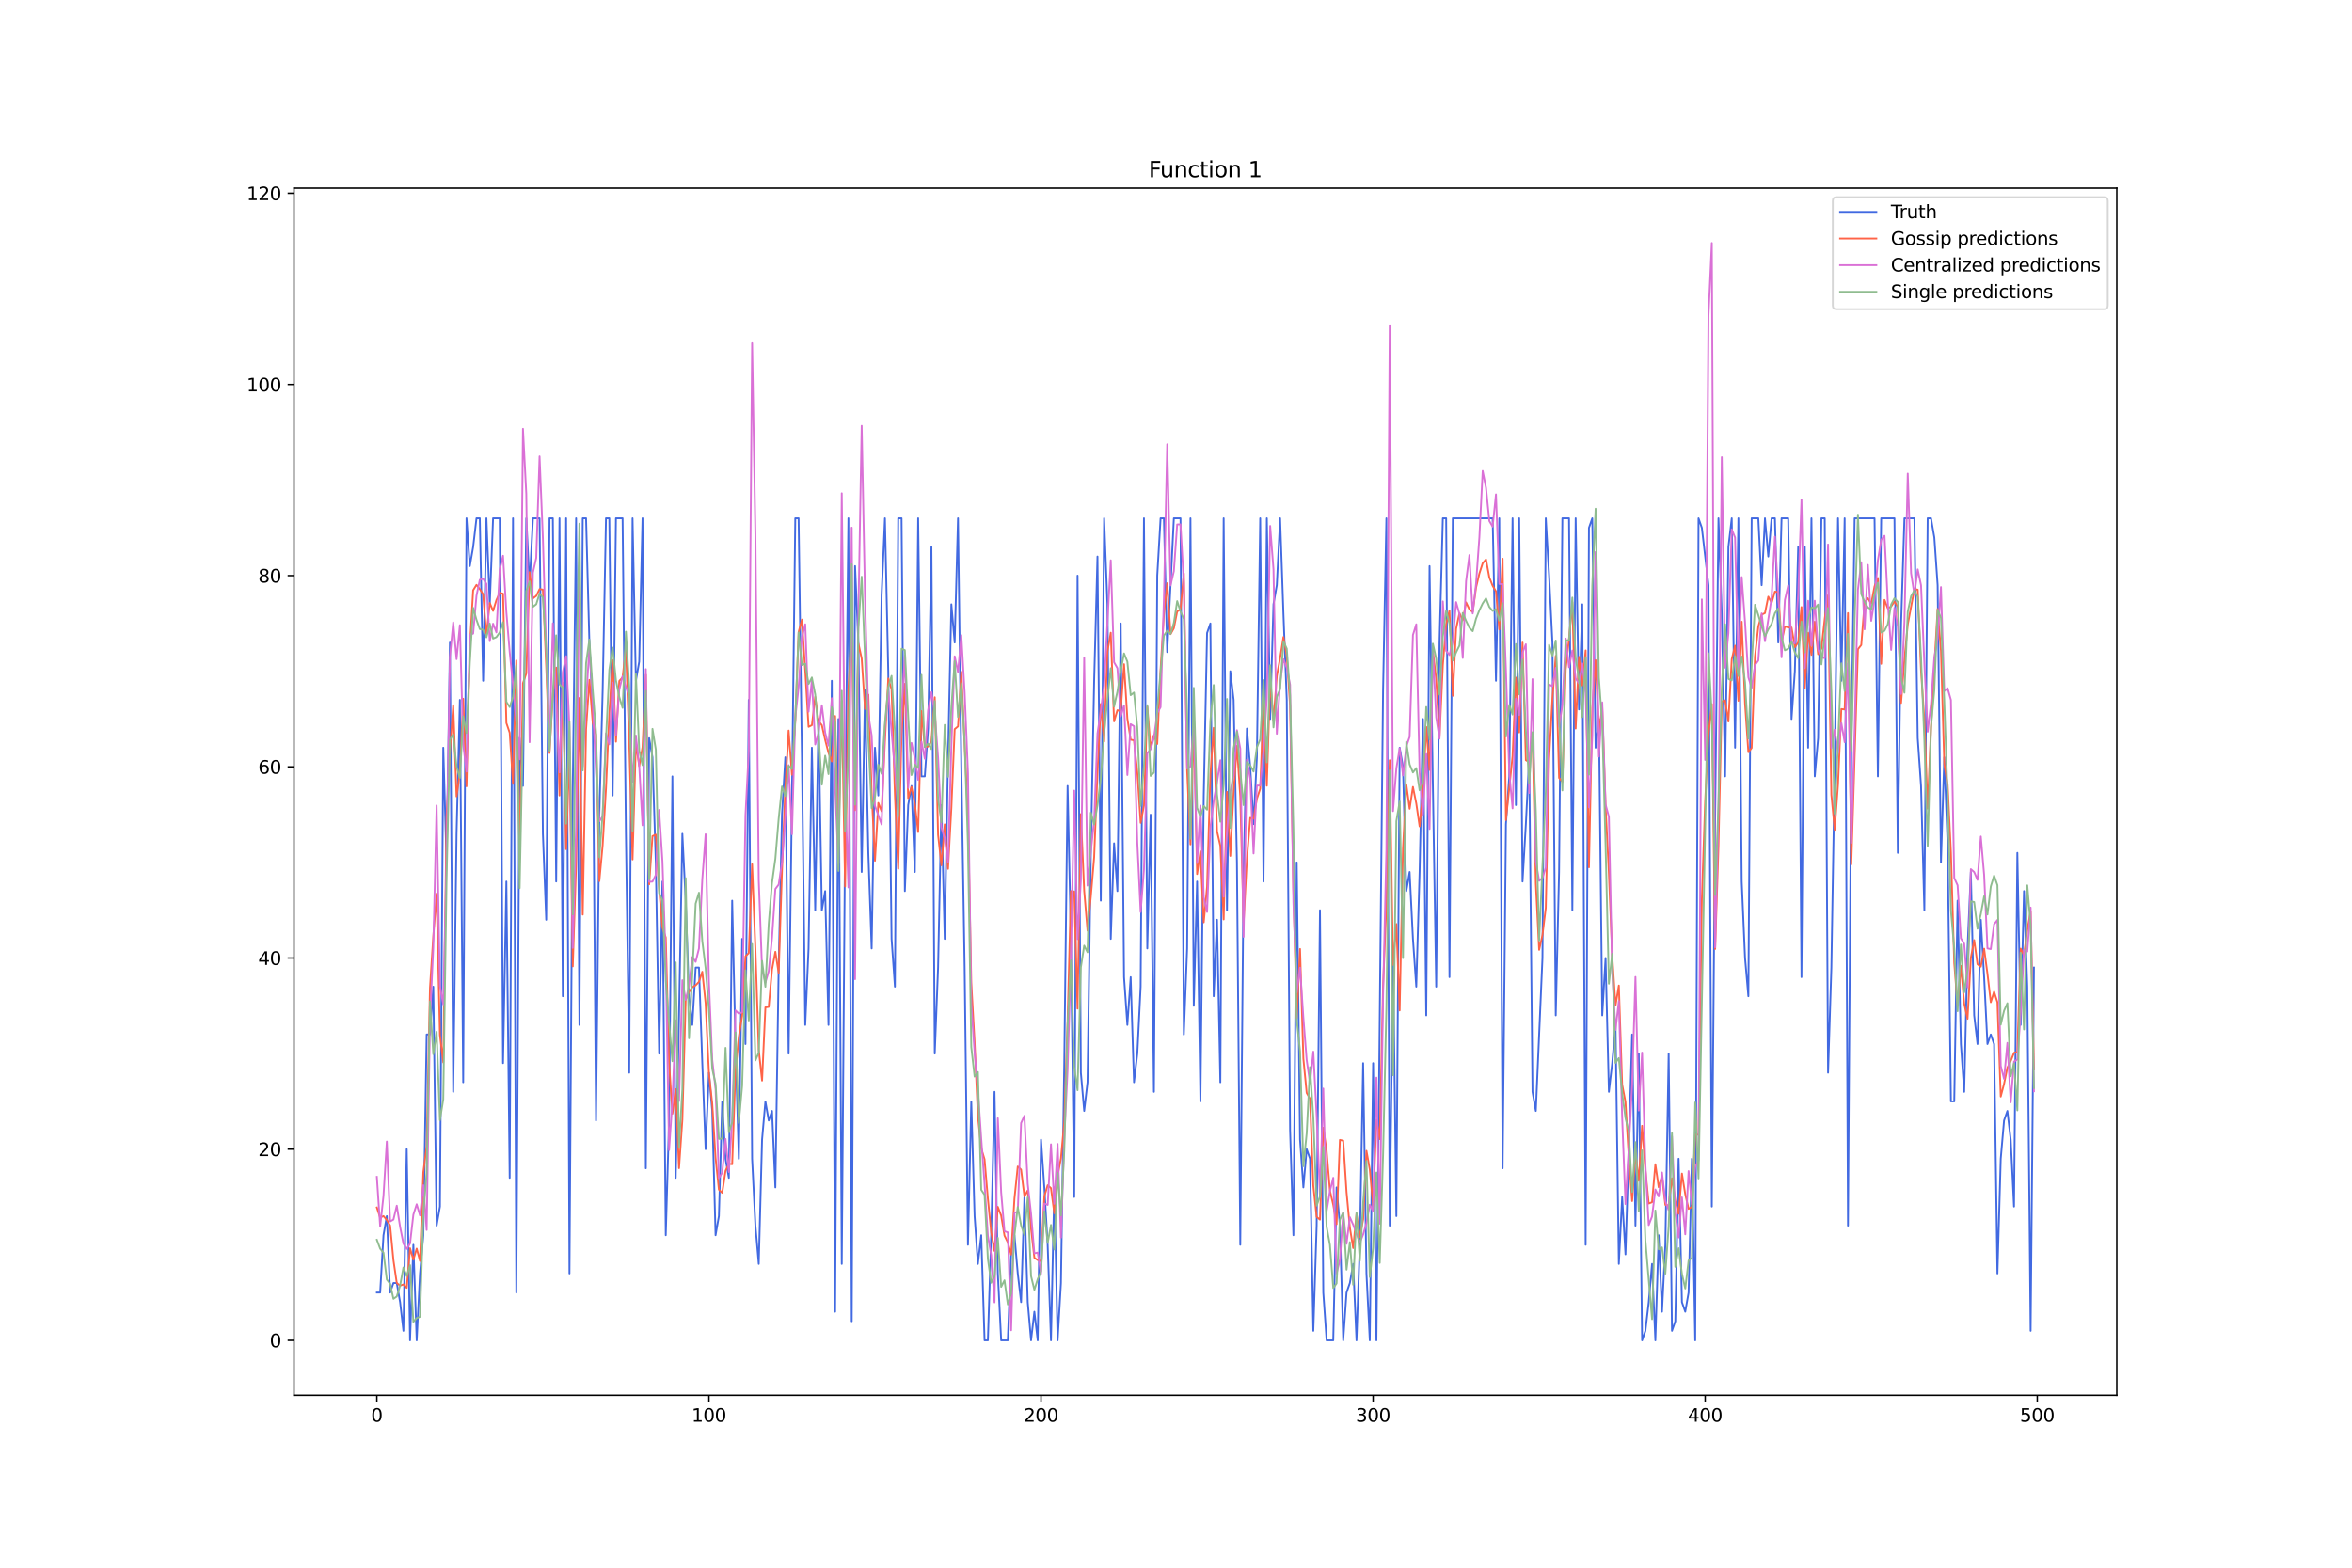 <?xml version="1.0" encoding="utf-8" standalone="no"?>
<!DOCTYPE svg PUBLIC "-//W3C//DTD SVG 1.1//EN"
  "http://www.w3.org/Graphics/SVG/1.1/DTD/svg11.dtd">
<svg xmlns:xlink="http://www.w3.org/1999/xlink" width="1296pt" height="864pt" viewBox="0 0 1296 864" xmlns="http://www.w3.org/2000/svg" version="1.1">
 <defs>
  <style type="text/css">*{stroke-linejoin: round; stroke-linecap: butt}</style>
 </defs>
 <g id="figure_1">
  <g id="patch_1">
   <path d="M 0 864 
L 1296 864 
L 1296 0 
L 0 0 
z
" style="fill: #ffffff"/>
  </g>
  <g id="axes_1">
   <g id="patch_2">
    <path d="M 162 768.96 
L 1166.4 768.96 
L 1166.4 103.68 
L 162 103.68 
z
" style="fill: #ffffff"/>
   </g>
   <g id="matplotlib.axis_1">
    <g id="xtick_1">
     <g id="line2d_1">
      <defs>
       <path id="m0f7410ba81" d="M 0 0 
L 0 3.5 
" style="stroke: #000000; stroke-width: 0.8"/>
      </defs>
      <g>
       <use xlink:href="#m0f7410ba81" x="207.655" y="768.96" style="stroke: #000000; stroke-width: 0.8"/>
      </g>
     </g>
     <g id="text_1">
      <!-- 0 -->
      <g transform="translate(204.473 783.558) scale(0.1 -0.1)">
       <defs>
        <path id="DejaVuSans-30" d="M 2034 4250 
Q 1547 4250 1301 3770 
Q 1056 3291 1056 2328 
Q 1056 1369 1301 889 
Q 1547 409 2034 409 
Q 2525 409 2770 889 
Q 3016 1369 3016 2328 
Q 3016 3291 2770 3770 
Q 2525 4250 2034 4250 
z
M 2034 4750 
Q 2819 4750 3233 4129 
Q 3647 3509 3647 2328 
Q 3647 1150 3233 529 
Q 2819 -91 2034 -91 
Q 1250 -91 836 529 
Q 422 1150 422 2328 
Q 422 3509 836 4129 
Q 1250 4750 2034 4750 
z
" transform="scale(0.016)"/>
       </defs>
       <use xlink:href="#DejaVuSans-30"/>
      </g>
     </g>
    </g>
    <g id="xtick_2">
     <g id="line2d_2">
      <g>
       <use xlink:href="#m0f7410ba81" x="390.639" y="768.96" style="stroke: #000000; stroke-width: 0.8"/>
      </g>
     </g>
     <g id="text_2">
      <!-- 100 -->
      <g transform="translate(381.095 783.558) scale(0.1 -0.1)">
       <defs>
        <path id="DejaVuSans-31" d="M 794 531 
L 1825 531 
L 1825 4091 
L 703 3866 
L 703 4441 
L 1819 4666 
L 2450 4666 
L 2450 531 
L 3481 531 
L 3481 0 
L 794 0 
L 794 531 
z
" transform="scale(0.016)"/>
       </defs>
       <use xlink:href="#DejaVuSans-31"/>
       <use xlink:href="#DejaVuSans-30" x="63.623"/>
       <use xlink:href="#DejaVuSans-30" x="127.246"/>
      </g>
     </g>
    </g>
    <g id="xtick_3">
     <g id="line2d_3">
      <g>
       <use xlink:href="#m0f7410ba81" x="573.623" y="768.96" style="stroke: #000000; stroke-width: 0.8"/>
      </g>
     </g>
     <g id="text_3">
      <!-- 200 -->
      <g transform="translate(564.079 783.558) scale(0.1 -0.1)">
       <defs>
        <path id="DejaVuSans-32" d="M 1228 531 
L 3431 531 
L 3431 0 
L 469 0 
L 469 531 
Q 828 903 1448 1529 
Q 2069 2156 2228 2338 
Q 2531 2678 2651 2914 
Q 2772 3150 2772 3378 
Q 2772 3750 2511 3984 
Q 2250 4219 1831 4219 
Q 1534 4219 1204 4116 
Q 875 4013 500 3803 
L 500 4441 
Q 881 4594 1212 4672 
Q 1544 4750 1819 4750 
Q 2544 4750 2975 4387 
Q 3406 4025 3406 3419 
Q 3406 3131 3298 2873 
Q 3191 2616 2906 2266 
Q 2828 2175 2409 1742 
Q 1991 1309 1228 531 
z
" transform="scale(0.016)"/>
       </defs>
       <use xlink:href="#DejaVuSans-32"/>
       <use xlink:href="#DejaVuSans-30" x="63.623"/>
       <use xlink:href="#DejaVuSans-30" x="127.246"/>
      </g>
     </g>
    </g>
    <g id="xtick_4">
     <g id="line2d_4">
      <g>
       <use xlink:href="#m0f7410ba81" x="756.607" y="768.96" style="stroke: #000000; stroke-width: 0.8"/>
      </g>
     </g>
     <g id="text_4">
      <!-- 300 -->
      <g transform="translate(747.063 783.558) scale(0.1 -0.1)">
       <defs>
        <path id="DejaVuSans-33" d="M 2597 2516 
Q 3050 2419 3304 2112 
Q 3559 1806 3559 1356 
Q 3559 666 3084 287 
Q 2609 -91 1734 -91 
Q 1441 -91 1130 -33 
Q 819 25 488 141 
L 488 750 
Q 750 597 1062 519 
Q 1375 441 1716 441 
Q 2309 441 2620 675 
Q 2931 909 2931 1356 
Q 2931 1769 2642 2001 
Q 2353 2234 1838 2234 
L 1294 2234 
L 1294 2753 
L 1863 2753 
Q 2328 2753 2575 2939 
Q 2822 3125 2822 3475 
Q 2822 3834 2567 4026 
Q 2313 4219 1838 4219 
Q 1578 4219 1281 4162 
Q 984 4106 628 3988 
L 628 4550 
Q 988 4650 1302 4700 
Q 1616 4750 1894 4750 
Q 2613 4750 3031 4423 
Q 3450 4097 3450 3541 
Q 3450 3153 3228 2886 
Q 3006 2619 2597 2516 
z
" transform="scale(0.016)"/>
       </defs>
       <use xlink:href="#DejaVuSans-33"/>
       <use xlink:href="#DejaVuSans-30" x="63.623"/>
       <use xlink:href="#DejaVuSans-30" x="127.246"/>
      </g>
     </g>
    </g>
    <g id="xtick_5">
     <g id="line2d_5">
      <g>
       <use xlink:href="#m0f7410ba81" x="939.591" y="768.96" style="stroke: #000000; stroke-width: 0.8"/>
      </g>
     </g>
     <g id="text_5">
      <!-- 400 -->
      <g transform="translate(930.047 783.558) scale(0.1 -0.1)">
       <defs>
        <path id="DejaVuSans-34" d="M 2419 4116 
L 825 1625 
L 2419 1625 
L 2419 4116 
z
M 2253 4666 
L 3047 4666 
L 3047 1625 
L 3713 1625 
L 3713 1100 
L 3047 1100 
L 3047 0 
L 2419 0 
L 2419 1100 
L 313 1100 
L 313 1709 
L 2253 4666 
z
" transform="scale(0.016)"/>
       </defs>
       <use xlink:href="#DejaVuSans-34"/>
       <use xlink:href="#DejaVuSans-30" x="63.623"/>
       <use xlink:href="#DejaVuSans-30" x="127.246"/>
      </g>
     </g>
    </g>
    <g id="xtick_6">
     <g id="line2d_6">
      <g>
       <use xlink:href="#m0f7410ba81" x="1122.575" y="768.96" style="stroke: #000000; stroke-width: 0.8"/>
      </g>
     </g>
     <g id="text_6">
      <!-- 500 -->
      <g transform="translate(1113.032 783.558) scale(0.1 -0.1)">
       <defs>
        <path id="DejaVuSans-35" d="M 691 4666 
L 3169 4666 
L 3169 4134 
L 1269 4134 
L 1269 2991 
Q 1406 3038 1543 3061 
Q 1681 3084 1819 3084 
Q 2600 3084 3056 2656 
Q 3513 2228 3513 1497 
Q 3513 744 3044 326 
Q 2575 -91 1722 -91 
Q 1428 -91 1123 -41 
Q 819 9 494 109 
L 494 744 
Q 775 591 1075 516 
Q 1375 441 1709 441 
Q 2250 441 2565 725 
Q 2881 1009 2881 1497 
Q 2881 1984 2565 2268 
Q 2250 2553 1709 2553 
Q 1456 2553 1204 2497 
Q 953 2441 691 2322 
L 691 4666 
z
" transform="scale(0.016)"/>
       </defs>
       <use xlink:href="#DejaVuSans-35"/>
       <use xlink:href="#DejaVuSans-30" x="63.623"/>
       <use xlink:href="#DejaVuSans-30" x="127.246"/>
      </g>
     </g>
    </g>
   </g>
   <g id="matplotlib.axis_2">
    <g id="ytick_1">
     <g id="line2d_7">
      <defs>
       <path id="ma287ae27d4" d="M 0 0 
L -3.5 0 
" style="stroke: #000000; stroke-width: 0.8"/>
      </defs>
      <g>
       <use xlink:href="#ma287ae27d4" x="162" y="738.72" style="stroke: #000000; stroke-width: 0.8"/>
      </g>
     </g>
     <g id="text_7">
      <!-- 0 -->
      <g transform="translate(148.637 742.519) scale(0.1 -0.1)">
       <use xlink:href="#DejaVuSans-30"/>
      </g>
     </g>
    </g>
    <g id="ytick_2">
     <g id="line2d_8">
      <g>
       <use xlink:href="#ma287ae27d4" x="162" y="633.352" style="stroke: #000000; stroke-width: 0.8"/>
      </g>
     </g>
     <g id="text_8">
      <!-- 20 -->
      <g transform="translate(142.275 637.152) scale(0.1 -0.1)">
       <use xlink:href="#DejaVuSans-32"/>
       <use xlink:href="#DejaVuSans-30" x="63.623"/>
      </g>
     </g>
    </g>
    <g id="ytick_3">
     <g id="line2d_9">
      <g>
       <use xlink:href="#ma287ae27d4" x="162" y="527.985" style="stroke: #000000; stroke-width: 0.8"/>
      </g>
     </g>
     <g id="text_9">
      <!-- 40 -->
      <g transform="translate(142.275 531.784) scale(0.1 -0.1)">
       <use xlink:href="#DejaVuSans-34"/>
       <use xlink:href="#DejaVuSans-30" x="63.623"/>
      </g>
     </g>
    </g>
    <g id="ytick_4">
     <g id="line2d_10">
      <g>
       <use xlink:href="#ma287ae27d4" x="162" y="422.617" style="stroke: #000000; stroke-width: 0.8"/>
      </g>
     </g>
     <g id="text_10">
      <!-- 60 -->
      <g transform="translate(142.275 426.417) scale(0.1 -0.1)">
       <defs>
        <path id="DejaVuSans-36" d="M 2113 2584 
Q 1688 2584 1439 2293 
Q 1191 2003 1191 1497 
Q 1191 994 1439 701 
Q 1688 409 2113 409 
Q 2538 409 2786 701 
Q 3034 994 3034 1497 
Q 3034 2003 2786 2293 
Q 2538 2584 2113 2584 
z
M 3366 4563 
L 3366 3988 
Q 3128 4100 2886 4159 
Q 2644 4219 2406 4219 
Q 1781 4219 1451 3797 
Q 1122 3375 1075 2522 
Q 1259 2794 1537 2939 
Q 1816 3084 2150 3084 
Q 2853 3084 3261 2657 
Q 3669 2231 3669 1497 
Q 3669 778 3244 343 
Q 2819 -91 2113 -91 
Q 1303 -91 875 529 
Q 447 1150 447 2328 
Q 447 3434 972 4092 
Q 1497 4750 2381 4750 
Q 2619 4750 2861 4703 
Q 3103 4656 3366 4563 
z
" transform="scale(0.016)"/>
       </defs>
       <use xlink:href="#DejaVuSans-36"/>
       <use xlink:href="#DejaVuSans-30" x="63.623"/>
      </g>
     </g>
    </g>
    <g id="ytick_5">
     <g id="line2d_11">
      <g>
       <use xlink:href="#ma287ae27d4" x="162" y="317.25" style="stroke: #000000; stroke-width: 0.8"/>
      </g>
     </g>
     <g id="text_11">
      <!-- 80 -->
      <g transform="translate(142.275 321.049) scale(0.1 -0.1)">
       <defs>
        <path id="DejaVuSans-38" d="M 2034 2216 
Q 1584 2216 1326 1975 
Q 1069 1734 1069 1313 
Q 1069 891 1326 650 
Q 1584 409 2034 409 
Q 2484 409 2743 651 
Q 3003 894 3003 1313 
Q 3003 1734 2745 1975 
Q 2488 2216 2034 2216 
z
M 1403 2484 
Q 997 2584 770 2862 
Q 544 3141 544 3541 
Q 544 4100 942 4425 
Q 1341 4750 2034 4750 
Q 2731 4750 3128 4425 
Q 3525 4100 3525 3541 
Q 3525 3141 3298 2862 
Q 3072 2584 2669 2484 
Q 3125 2378 3379 2068 
Q 3634 1759 3634 1313 
Q 3634 634 3220 271 
Q 2806 -91 2034 -91 
Q 1263 -91 848 271 
Q 434 634 434 1313 
Q 434 1759 690 2068 
Q 947 2378 1403 2484 
z
M 1172 3481 
Q 1172 3119 1398 2916 
Q 1625 2713 2034 2713 
Q 2441 2713 2670 2916 
Q 2900 3119 2900 3481 
Q 2900 3844 2670 4047 
Q 2441 4250 2034 4250 
Q 1625 4250 1398 4047 
Q 1172 3844 1172 3481 
z
" transform="scale(0.016)"/>
       </defs>
       <use xlink:href="#DejaVuSans-38"/>
       <use xlink:href="#DejaVuSans-30" x="63.623"/>
      </g>
     </g>
    </g>
    <g id="ytick_6">
     <g id="line2d_12">
      <g>
       <use xlink:href="#ma287ae27d4" x="162" y="211.882" style="stroke: #000000; stroke-width: 0.8"/>
      </g>
     </g>
     <g id="text_12">
      <!-- 100 -->
      <g transform="translate(135.912 215.682) scale(0.1 -0.1)">
       <use xlink:href="#DejaVuSans-31"/>
       <use xlink:href="#DejaVuSans-30" x="63.623"/>
       <use xlink:href="#DejaVuSans-30" x="127.246"/>
      </g>
     </g>
    </g>
    <g id="ytick_7">
     <g id="line2d_13">
      <g>
       <use xlink:href="#ma287ae27d4" x="162" y="106.515" style="stroke: #000000; stroke-width: 0.8"/>
      </g>
     </g>
     <g id="text_13">
      <!-- 120 -->
      <g transform="translate(135.912 110.314) scale(0.1 -0.1)">
       <use xlink:href="#DejaVuSans-31"/>
       <use xlink:href="#DejaVuSans-32" x="63.623"/>
       <use xlink:href="#DejaVuSans-30" x="127.246"/>
      </g>
     </g>
    </g>
   </g>
   <g id="line2d_14">
    <path d="M 207.655 712.378 
L 209.484 712.378 
L 211.314 680.768 
L 213.144 670.231 
L 214.974 712.378 
L 216.804 707.11 
L 218.634 707.11 
L 220.463 717.646 
L 222.293 733.452 
L 224.123 633.352 
L 225.953 738.72 
L 227.783 686.036 
L 229.613 738.72 
L 231.442 701.841 
L 233.272 680.768 
L 235.102 570.132 
L 236.932 570.132 
L 238.762 543.79 
L 240.592 675.499 
L 242.422 664.963 
L 244.251 412.081 
L 246.081 475.301 
L 247.911 354.129 
L 249.741 601.742 
L 251.571 459.496 
L 253.401 385.739 
L 255.23 596.474 
L 257.06 285.64 
L 258.89 311.981 
L 260.72 301.445 
L 262.55 285.64 
L 264.38 285.64 
L 266.209 375.202 
L 268.039 285.64 
L 269.869 333.055 
L 271.699 285.64 
L 275.359 285.64 
L 277.189 585.937 
L 279.018 485.838 
L 280.848 649.158 
L 282.678 285.64 
L 284.508 712.378 
L 286.338 406.812 
L 288.168 433.154 
L 289.997 285.64 
L 291.827 322.518 
L 293.657 285.64 
L 297.317 285.64 
L 299.147 459.496 
L 300.976 506.911 
L 302.806 285.64 
L 304.636 285.64 
L 306.466 485.838 
L 308.296 285.64 
L 310.126 549.058 
L 311.956 285.64 
L 313.785 701.841 
L 315.615 433.154 
L 317.445 285.64 
L 319.275 564.864 
L 321.105 285.64 
L 322.935 285.64 
L 324.764 354.129 
L 326.594 391.007 
L 328.424 617.547 
L 330.254 448.959 
L 332.084 380.47 
L 333.914 285.64 
L 335.743 285.64 
L 337.573 438.423 
L 339.403 285.64 
L 343.063 285.64 
L 344.893 459.496 
L 346.723 591.205 
L 348.552 285.64 
L 350.382 375.202 
L 352.212 364.665 
L 354.042 285.64 
L 355.872 643.889 
L 357.702 406.812 
L 359.531 417.349 
L 361.361 475.301 
L 363.191 580.669 
L 365.021 485.838 
L 366.851 680.768 
L 368.681 617.547 
L 370.51 427.886 
L 372.34 649.158 
L 374.17 559.595 
L 376 459.496 
L 377.83 496.375 
L 379.66 549.058 
L 381.489 564.864 
L 383.319 533.253 
L 385.149 533.253 
L 386.979 585.937 
L 388.809 633.352 
L 390.639 591.205 
L 392.469 612.279 
L 394.298 680.768 
L 396.128 670.231 
L 397.958 607.011 
L 399.788 638.621 
L 401.618 649.158 
L 403.448 496.375 
L 405.277 575.4 
L 407.107 638.621 
L 408.937 517.448 
L 410.767 575.4 
L 412.597 385.739 
L 414.427 638.621 
L 416.256 675.499 
L 418.086 696.573 
L 419.916 628.084 
L 421.746 607.011 
L 423.576 617.547 
L 425.406 612.279 
L 427.236 654.426 
L 429.065 533.253 
L 430.895 448.959 
L 432.725 417.349 
L 434.555 580.669 
L 436.385 438.423 
L 438.215 285.64 
L 440.044 285.64 
L 441.874 417.349 
L 443.704 564.864 
L 445.534 522.717 
L 447.364 412.081 
L 449.194 501.643 
L 451.023 396.276 
L 452.853 501.643 
L 454.683 491.106 
L 456.513 564.864 
L 458.343 375.202 
L 460.173 722.915 
L 462.003 396.276 
L 463.832 696.573 
L 465.662 459.496 
L 467.492 285.64 
L 469.322 728.183 
L 471.152 311.981 
L 472.982 354.129 
L 474.811 480.57 
L 476.641 380.47 
L 478.471 470.033 
L 480.301 522.717 
L 482.131 412.081 
L 483.961 438.423 
L 485.79 327.787 
L 487.62 285.64 
L 489.45 369.934 
L 491.28 517.448 
L 493.11 543.79 
L 494.94 285.64 
L 496.77 285.64 
L 498.599 491.106 
L 500.429 443.691 
L 502.259 433.154 
L 504.089 480.57 
L 505.919 285.64 
L 507.749 427.886 
L 509.578 427.886 
L 511.408 401.544 
L 513.238 301.445 
L 515.068 580.669 
L 516.898 533.253 
L 518.728 443.691 
L 520.557 517.448 
L 522.387 417.349 
L 524.217 333.055 
L 526.047 354.129 
L 527.877 285.64 
L 529.707 422.617 
L 531.536 533.253 
L 533.366 686.036 
L 535.196 607.011 
L 537.026 670.231 
L 538.856 696.573 
L 540.686 680.768 
L 542.516 738.72 
L 544.345 738.72 
L 546.175 680.768 
L 548.005 601.742 
L 549.835 701.841 
L 551.665 738.72 
L 555.324 738.72 
L 557.154 691.305 
L 558.984 680.768 
L 560.814 701.841 
L 562.644 717.646 
L 564.474 659.694 
L 566.303 717.646 
L 568.133 738.72 
L 569.963 722.915 
L 571.793 738.72 
L 573.623 628.084 
L 575.453 654.426 
L 577.283 686.036 
L 579.112 738.72 
L 580.942 654.426 
L 582.772 738.72 
L 584.602 707.11 
L 586.432 585.937 
L 588.262 433.154 
L 590.091 517.448 
L 591.921 659.694 
L 593.751 317.25 
L 595.581 591.205 
L 597.411 612.279 
L 599.241 596.474 
L 601.07 470.033 
L 602.9 375.202 
L 604.73 306.713 
L 606.56 496.375 
L 608.39 285.64 
L 610.22 333.055 
L 612.05 517.448 
L 613.879 464.764 
L 615.709 491.106 
L 617.539 343.592 
L 619.369 538.522 
L 621.199 564.864 
L 623.029 538.522 
L 624.858 596.474 
L 626.688 580.669 
L 628.518 543.79 
L 630.348 285.64 
L 632.178 522.717 
L 634.008 448.959 
L 635.837 601.742 
L 637.667 317.25 
L 639.497 285.64 
L 641.327 285.64 
L 643.157 359.397 
L 646.817 285.64 
L 650.476 285.64 
L 652.306 570.132 
L 654.136 522.717 
L 655.966 285.64 
L 657.796 554.327 
L 659.625 485.838 
L 661.455 607.011 
L 663.285 438.423 
L 665.115 348.86 
L 666.945 343.592 
L 668.775 549.058 
L 670.604 506.911 
L 672.434 596.474 
L 674.264 285.64 
L 676.094 501.643 
L 677.924 369.934 
L 679.754 385.739 
L 681.583 475.301 
L 683.413 686.036 
L 685.243 480.57 
L 687.073 401.544 
L 688.903 422.617 
L 690.733 454.228 
L 692.563 417.349 
L 694.392 285.64 
L 696.222 485.838 
L 698.052 285.64 
L 699.882 396.276 
L 701.712 333.055 
L 703.542 322.518 
L 705.371 285.64 
L 707.201 338.323 
L 709.031 385.739 
L 710.861 622.816 
L 712.691 680.768 
L 714.521 475.301 
L 716.35 628.084 
L 718.18 654.426 
L 720.01 633.352 
L 721.84 638.621 
L 723.67 733.452 
L 725.5 675.499 
L 727.33 501.643 
L 729.159 712.378 
L 730.989 738.72 
L 734.649 738.72 
L 736.479 654.426 
L 738.309 675.499 
L 740.138 738.72 
L 741.968 712.378 
L 743.798 707.11 
L 745.628 696.573 
L 747.458 738.72 
L 749.288 686.036 
L 751.117 585.937 
L 752.947 701.841 
L 754.777 738.72 
L 756.607 585.937 
L 758.437 738.72 
L 762.097 380.47 
L 763.926 285.64 
L 765.756 675.499 
L 767.586 527.985 
L 769.416 670.231 
L 771.246 412.081 
L 773.076 422.617 
L 774.905 491.106 
L 776.735 480.57 
L 778.565 517.448 
L 780.395 543.79 
L 782.225 480.57 
L 784.055 396.276 
L 785.884 559.595 
L 787.714 311.981 
L 789.544 433.154 
L 791.374 543.79 
L 793.204 354.129 
L 795.034 285.64 
L 796.864 285.64 
L 798.693 538.522 
L 800.523 285.64 
L 822.481 285.64 
L 824.311 375.202 
L 826.141 285.64 
L 827.971 643.889 
L 829.801 454.228 
L 831.63 427.886 
L 833.46 285.64 
L 835.29 443.691 
L 837.12 285.64 
L 838.95 485.838 
L 840.78 454.228 
L 842.61 417.349 
L 844.439 601.742 
L 846.269 612.279 
L 849.929 527.985 
L 851.759 285.64 
L 853.589 317.25 
L 855.418 354.129 
L 857.248 559.595 
L 859.078 480.57 
L 860.908 285.64 
L 864.568 285.64 
L 866.397 501.643 
L 868.227 285.64 
L 870.057 391.007 
L 871.887 333.055 
L 873.717 686.036 
L 875.547 290.908 
L 877.377 285.64 
L 879.206 412.081 
L 881.036 396.276 
L 882.866 559.595 
L 884.696 527.985 
L 886.526 601.742 
L 888.356 585.937 
L 890.185 564.864 
L 892.015 696.573 
L 893.845 659.694 
L 895.675 691.305 
L 897.505 633.352 
L 899.335 570.132 
L 901.164 675.499 
L 902.994 580.669 
L 904.824 738.72 
L 906.654 733.452 
L 908.484 717.646 
L 910.314 696.573 
L 912.144 738.72 
L 913.973 680.768 
L 915.803 722.915 
L 917.633 686.036 
L 919.463 580.669 
L 921.293 733.452 
L 923.123 728.183 
L 924.952 638.621 
L 926.782 717.646 
L 928.612 722.915 
L 930.442 712.378 
L 932.272 638.621 
L 934.102 738.72 
L 935.931 285.64 
L 937.761 290.908 
L 941.421 322.518 
L 943.251 664.963 
L 945.081 448.959 
L 946.911 285.64 
L 948.74 338.323 
L 950.57 427.886 
L 952.4 301.445 
L 954.23 285.64 
L 956.06 412.081 
L 957.89 285.64 
L 959.719 485.838 
L 961.549 527.985 
L 963.379 549.058 
L 965.209 285.64 
L 968.869 285.64 
L 970.698 322.518 
L 972.528 285.64 
L 974.358 306.713 
L 976.188 285.64 
L 978.018 285.64 
L 979.848 354.129 
L 981.678 285.64 
L 985.337 285.64 
L 987.167 396.276 
L 988.997 369.934 
L 990.827 301.445 
L 992.657 538.522 
L 994.486 301.445 
L 996.316 412.081 
L 998.146 285.64 
L 999.976 427.886 
L 1001.806 406.812 
L 1003.636 285.64 
L 1005.465 285.64 
L 1007.295 591.205 
L 1009.125 533.253 
L 1010.955 422.617 
L 1012.785 285.64 
L 1014.615 375.202 
L 1016.444 285.64 
L 1018.274 675.499 
L 1020.104 412.081 
L 1021.934 285.64 
L 1032.913 285.64 
L 1034.743 427.886 
L 1036.573 285.64 
L 1043.892 285.64 
L 1045.722 470.033 
L 1047.552 343.592 
L 1049.382 285.64 
L 1054.871 285.64 
L 1056.701 406.812 
L 1058.531 433.154 
L 1060.361 501.643 
L 1062.191 285.64 
L 1064.02 285.64 
L 1065.85 296.176 
L 1067.68 322.518 
L 1069.51 475.301 
L 1071.34 417.349 
L 1073.17 464.764 
L 1074.999 607.011 
L 1076.829 607.011 
L 1078.659 496.375 
L 1080.489 575.4 
L 1082.319 601.742 
L 1084.149 522.717 
L 1085.978 480.57 
L 1087.808 559.595 
L 1089.638 575.4 
L 1091.468 506.911 
L 1093.298 538.522 
L 1095.128 575.4 
L 1096.958 570.132 
L 1098.787 575.4 
L 1100.617 701.841 
L 1102.447 638.621 
L 1104.277 617.547 
L 1106.107 612.279 
L 1107.937 628.084 
L 1109.766 664.963 
L 1111.596 470.033 
L 1113.426 564.864 
L 1115.256 491.106 
L 1117.086 543.79 
L 1118.916 733.452 
L 1120.745 533.253 
L 1120.745 533.253 
" clip-path="url(#pef8da55f4e)" style="fill: none; stroke: #4169e1; stroke-linecap: square"/>
   </g>
   <g id="line2d_15">
    <path d="M 207.655 665.467 
L 209.484 671.063 
L 211.314 670.213 
L 213.144 672.351 
L 214.974 675.443 
L 216.804 694.547 
L 218.634 707.116 
L 220.463 708.558 
L 222.293 707.895 
L 224.123 709.779 
L 225.953 687.953 
L 227.783 694.256 
L 229.613 688.156 
L 231.442 694.972 
L 233.272 646.024 
L 235.102 631.699 
L 236.932 544.43 
L 238.762 515.971 
L 240.592 492.524 
L 242.422 570.468 
L 244.251 585.553 
L 246.081 450.177 
L 247.911 414.595 
L 249.741 388.64 
L 251.571 438.958 
L 253.401 425.951 
L 255.23 385.109 
L 257.06 433.361 
L 258.89 356.236 
L 260.72 325.296 
L 262.55 322.333 
L 264.38 324.677 
L 266.209 327.512 
L 268.039 350.136 
L 269.869 332.32 
L 271.699 336.687 
L 273.529 330.717 
L 275.359 326.747 
L 277.189 327.188 
L 279.018 398.441 
L 280.848 403.828 
L 282.678 431.98 
L 284.508 364.033 
L 286.338 472.912 
L 288.168 376.53 
L 289.997 371.138 
L 291.827 315.308 
L 293.657 329.802 
L 295.487 328.418 
L 297.317 324.676 
L 299.147 324.937 
L 300.976 367.305 
L 302.806 414.994 
L 304.636 382.471 
L 306.466 367.92 
L 308.296 438.412 
L 310.126 376.168 
L 311.956 468.014 
L 313.785 414.076 
L 315.615 532.603 
L 317.445 476.558 
L 319.275 384.671 
L 321.105 504.044 
L 322.935 401.871 
L 324.764 374.717 
L 326.594 398.233 
L 328.424 404.886 
L 330.254 485.594 
L 332.084 465.752 
L 333.914 434.616 
L 335.743 393.093 
L 337.573 363.811 
L 339.403 408.781 
L 341.233 375.324 
L 343.063 373.325 
L 344.893 357.113 
L 346.723 409.718 
L 348.552 473.68 
L 350.382 409.302 
L 352.212 422.207 
L 354.042 411.779 
L 355.872 371.87 
L 357.702 487.388 
L 359.531 460.8 
L 361.361 459.962 
L 363.191 489.798 
L 365.021 511.303 
L 366.851 516.686 
L 368.681 585.52 
L 370.51 613.807 
L 372.34 600.247 
L 374.17 643.831 
L 376 617.214 
L 377.83 550.981 
L 379.66 546.664 
L 381.489 544.102 
L 383.319 543.024 
L 385.149 541.098 
L 386.979 535.569 
L 388.809 552.9 
L 390.639 591.268 
L 392.469 608.271 
L 394.298 638.189 
L 396.128 655.667 
L 397.958 657.399 
L 399.788 645.28 
L 401.618 641.364 
L 403.448 641.649 
L 405.277 590.246 
L 407.107 571.334 
L 408.937 559.914 
L 410.767 527.043 
L 412.597 525.258 
L 414.427 476.297 
L 416.256 523.134 
L 418.086 578.466 
L 419.916 595.549 
L 421.746 555.189 
L 423.576 554.924 
L 425.406 534.334 
L 427.236 524.559 
L 429.065 536.202 
L 430.895 480.179 
L 432.725 434.518 
L 434.555 402.628 
L 436.385 426.999 
L 438.215 396.918 
L 440.044 348.333 
L 441.874 341.474 
L 443.704 369.689 
L 445.534 400.569 
L 447.364 399.678 
L 449.194 384.086 
L 451.023 397.283 
L 452.853 399.655 
L 454.683 407.771 
L 456.513 414.907 
L 458.343 419.663 
L 460.173 394.633 
L 462.003 464.856 
L 463.832 386.273 
L 465.662 488.569 
L 467.492 379.758 
L 469.322 345.717 
L 471.152 446.547 
L 472.982 354.549 
L 474.811 362.99 
L 476.641 390.727 
L 478.471 382.845 
L 480.301 436.628 
L 482.131 474.402 
L 483.961 442.508 
L 485.79 447.148 
L 487.62 408.265 
L 489.45 373.948 
L 491.28 379.912 
L 493.11 438.07 
L 494.94 478.772 
L 496.77 404.351 
L 498.599 376.859 
L 500.429 439.868 
L 502.259 433.679 
L 504.089 442.872 
L 505.919 458.558 
L 507.749 391.906 
L 509.578 411.658 
L 511.408 411.45 
L 513.238 408.487 
L 515.068 384.28 
L 516.898 460.072 
L 518.728 476.883 
L 520.557 454.342 
L 522.387 478.839 
L 524.217 445.319 
L 526.047 401.851 
L 527.877 400.339 
L 529.707 370.226 
L 533.366 450.472 
L 535.196 541.516 
L 537.026 574.303 
L 538.856 615.007 
L 540.686 632.853 
L 542.516 638.923 
L 544.345 660.59 
L 546.175 679.137 
L 548.005 689.446 
L 549.835 665.136 
L 551.665 669.929 
L 553.495 680.99 
L 555.324 684.678 
L 557.154 691.449 
L 558.984 660.634 
L 560.814 642.879 
L 562.644 644.594 
L 564.474 659.354 
L 566.303 656.114 
L 568.133 677.069 
L 569.963 693.204 
L 571.793 694.453 
L 573.623 695.111 
L 575.453 659.331 
L 577.283 653.21 
L 579.112 654.817 
L 580.942 668.685 
L 582.772 648.134 
L 584.602 638.384 
L 586.432 618.417 
L 588.262 562.992 
L 590.091 491.102 
L 591.921 491.316 
L 593.751 555.885 
L 595.581 448.653 
L 597.411 491.027 
L 599.241 512.868 
L 601.07 494.09 
L 602.9 472.473 
L 604.73 425.529 
L 606.56 387.969 
L 608.39 408.68 
L 610.22 359.104 
L 612.05 348.705 
L 613.879 397.562 
L 615.709 391.423 
L 617.539 391.876 
L 619.369 366.072 
L 621.199 396.016 
L 623.029 407.663 
L 624.858 408 
L 626.688 425.52 
L 628.518 453.49 
L 630.348 444.026 
L 632.178 389.509 
L 634.008 412.026 
L 635.837 405.19 
L 637.667 410.016 
L 639.497 369.112 
L 641.327 338.724 
L 643.157 321.452 
L 644.987 349.502 
L 646.817 346.26 
L 648.646 336.971 
L 650.476 335.973 
L 652.306 316.073 
L 654.136 424.682 
L 655.966 465.394 
L 657.796 398.884 
L 659.625 481.727 
L 661.455 469.181 
L 663.285 508.341 
L 665.115 488.731 
L 666.945 426.739 
L 668.775 401.122 
L 670.604 458.074 
L 672.434 466.165 
L 674.264 506.723 
L 676.094 436.446 
L 677.924 471.718 
L 679.754 436.154 
L 681.583 411.057 
L 683.413 439.075 
L 685.243 508.43 
L 687.073 473.588 
L 688.903 450.713 
L 690.733 451.227 
L 692.563 440.228 
L 694.392 434.697 
L 696.222 386.868 
L 698.052 433.045 
L 699.882 374.776 
L 701.712 397.384 
L 703.542 372.534 
L 705.371 362.637 
L 707.201 351.084 
L 709.031 361.435 
L 710.861 388.985 
L 712.691 489.924 
L 714.521 561.028 
L 716.35 522.989 
L 718.18 583.408 
L 720.01 602.338 
L 721.84 605.596 
L 723.67 653.534 
L 725.5 670.701 
L 727.33 672.179 
L 729.159 621.53 
L 730.989 634.222 
L 732.819 656.157 
L 734.649 664.002 
L 736.479 674.694 
L 738.309 628.249 
L 740.138 628.656 
L 741.968 657.014 
L 743.798 676.537 
L 745.628 687.842 
L 747.458 669.037 
L 749.288 681.867 
L 751.117 672.022 
L 752.947 634.24 
L 754.777 644.556 
L 756.607 664.553 
L 758.437 617.186 
L 760.267 627.817 
L 762.097 543.418 
L 763.926 499.08 
L 765.756 419.002 
L 767.586 531.778 
L 769.416 509.258 
L 771.246 556.89 
L 773.076 467.772 
L 774.905 432.236 
L 776.735 445.735 
L 778.565 433.692 
L 780.395 442.8 
L 782.225 455.466 
L 784.055 436.532 
L 785.884 400.599 
L 787.714 424.361 
L 789.544 358.725 
L 791.374 374.294 
L 793.204 406.225 
L 795.034 366.598 
L 796.864 343.968 
L 798.693 336.425 
L 800.523 383.458 
L 802.353 346.597 
L 804.183 337.889 
L 806.013 341.89 
L 807.843 332.003 
L 809.672 335.844 
L 811.502 337.256 
L 813.332 323.827 
L 815.162 316.087 
L 816.992 310.428 
L 818.822 308.292 
L 820.651 318.252 
L 822.481 322.846 
L 824.311 325.896 
L 826.141 346.894 
L 827.971 307.896 
L 829.801 451.97 
L 833.46 416.643 
L 835.29 373.446 
L 837.12 403.652 
L 838.95 354.133 
L 840.78 418.966 
L 842.61 420.031 
L 844.439 404.35 
L 846.269 486.894 
L 848.099 523.484 
L 849.929 515.357 
L 851.759 500.363 
L 853.589 418.346 
L 855.418 384.959 
L 857.248 361.468 
L 859.078 428.753 
L 860.908 430.835 
L 862.738 368.998 
L 864.568 352.006 
L 866.397 331.921 
L 868.227 401.514 
L 870.057 362.041 
L 871.887 377.783 
L 873.717 358.462 
L 875.547 477.993 
L 877.377 390.303 
L 879.206 363.857 
L 881.036 402.965 
L 882.866 389.947 
L 884.696 444.476 
L 886.526 481.345 
L 888.356 526.61 
L 890.185 554.171 
L 892.015 543.16 
L 893.845 597.732 
L 895.675 607.38 
L 897.505 637.796 
L 899.335 661.948 
L 901.164 635.385 
L 902.994 650.764 
L 904.824 620.453 
L 906.654 644.717 
L 908.484 663.295 
L 910.314 662.595 
L 912.144 641.646 
L 913.973 654.297 
L 915.803 648.244 
L 917.633 664.027 
L 919.463 664.4 
L 921.293 649.344 
L 923.123 661.693 
L 924.952 668.927 
L 926.782 646.779 
L 928.612 658.21 
L 930.442 666.23 
L 932.272 665.174 
L 934.102 625.289 
L 935.931 625.401 
L 937.761 495.632 
L 939.591 441.33 
L 941.421 404.636 
L 943.251 388.041 
L 945.081 523.008 
L 946.911 466.248 
L 948.74 386.623 
L 950.57 386.011 
L 952.4 397.649 
L 954.23 363.328 
L 956.06 355.833 
L 957.89 386.231 
L 959.719 342.654 
L 961.549 387.859 
L 963.379 414.553 
L 965.209 412.23 
L 967.039 361.82 
L 968.869 345.295 
L 970.698 338.763 
L 972.528 337.892 
L 974.358 328.849 
L 976.188 332.249 
L 978.018 326.055 
L 979.848 326.327 
L 981.678 353.984 
L 983.507 345.232 
L 985.337 345.806 
L 987.167 345.82 
L 988.997 356.721 
L 990.827 353.992 
L 992.657 334.565 
L 994.486 379.227 
L 996.316 348.699 
L 998.146 360.923 
L 999.976 342.616 
L 1001.806 360.58 
L 1003.636 357.495 
L 1005.465 341.016 
L 1007.295 328.021 
L 1009.125 438.009 
L 1010.955 457.327 
L 1012.785 432.33 
L 1014.615 390.78 
L 1016.444 391.022 
L 1018.274 337.898 
L 1020.104 476.367 
L 1023.764 357.8 
L 1025.594 355.475 
L 1027.424 332.081 
L 1029.253 329.716 
L 1031.083 332.739 
L 1032.913 323.145 
L 1034.743 318.528 
L 1036.573 365.848 
L 1038.403 330.631 
L 1040.232 335.295 
L 1042.062 334.257 
L 1043.892 331.496 
L 1045.722 334.535 
L 1047.552 387.432 
L 1049.382 363.307 
L 1051.211 344.15 
L 1054.871 324.607 
L 1056.701 324.987 
L 1058.531 369.575 
L 1060.361 396.887 
L 1062.191 445.719 
L 1064.02 401.386 
L 1065.85 367.287 
L 1067.68 335.616 
L 1069.51 358.754 
L 1071.34 421.158 
L 1073.17 432.399 
L 1074.999 469.899 
L 1076.829 530.788 
L 1078.659 554.066 
L 1080.489 532.252 
L 1082.319 553.134 
L 1084.149 561.505 
L 1085.978 527.877 
L 1087.808 518.132 
L 1089.638 531.428 
L 1091.468 532.759 
L 1093.298 522.848 
L 1095.128 536.675 
L 1096.958 552.365 
L 1098.787 546.539 
L 1100.617 552.331 
L 1102.447 604.349 
L 1104.277 597.335 
L 1106.107 588.426 
L 1107.937 584.8 
L 1109.766 580.241 
L 1111.596 579.822 
L 1113.426 522.812 
L 1115.256 526.461 
L 1117.086 512.479 
L 1118.916 502.29 
L 1120.745 589.416 
L 1120.745 589.416 
" clip-path="url(#pef8da55f4e)" style="fill: none; stroke: #ff6347; stroke-linecap: square"/>
   </g>
   <g id="line2d_16">
    <path d="M 207.655 648.582 
L 209.484 676.013 
L 211.314 659.053 
L 213.144 629.144 
L 214.974 673.188 
L 216.804 672.165 
L 218.634 664.473 
L 220.463 676.129 
L 222.293 685.376 
L 224.123 688.316 
L 225.953 685.318 
L 227.783 669.428 
L 229.613 663.7 
L 231.442 669.87 
L 233.272 653.18 
L 235.102 677.865 
L 236.932 562.057 
L 238.762 522.069 
L 240.592 443.935 
L 242.422 543.346 
L 244.251 553.579 
L 246.081 472.128 
L 247.911 361.953 
L 249.741 343.008 
L 251.571 363.284 
L 253.401 344.548 
L 255.23 410.158 
L 257.06 425.238 
L 258.89 349.859 
L 260.72 349.192 
L 262.55 328.345 
L 264.38 319.536 
L 266.209 318.972 
L 268.039 321.763 
L 269.869 353.362 
L 271.699 343.723 
L 273.529 348.54 
L 275.359 313.955 
L 277.189 306.291 
L 279.018 337.255 
L 280.848 359.313 
L 282.678 377.394 
L 286.338 418.467 
L 288.168 236.31 
L 289.997 272.166 
L 291.827 409.051 
L 293.657 315.599 
L 295.487 307.483 
L 297.317 251.492 
L 299.147 296.673 
L 300.976 358.293 
L 302.806 409.921 
L 304.636 343.503 
L 306.466 386.258 
L 308.296 425.658 
L 310.126 370.448 
L 311.956 361.638 
L 313.785 400.695 
L 315.615 522.394 
L 317.445 455.416 
L 319.275 317.181 
L 321.105 422.436 
L 322.935 386.958 
L 324.764 356.146 
L 326.594 386.968 
L 328.424 425.707 
L 330.254 452.6 
L 332.084 449.84 
L 333.914 404.141 
L 335.743 410.226 
L 337.573 376.244 
L 339.403 405.321 
L 341.233 380.049 
L 343.063 372.705 
L 344.893 378.594 
L 346.723 383.744 
L 348.552 430.88 
L 350.382 405.351 
L 352.212 422.061 
L 354.042 454.854 
L 355.872 368.778 
L 357.702 486.002 
L 359.531 485.881 
L 361.361 482.177 
L 363.191 446.392 
L 365.021 474.628 
L 366.851 529.727 
L 368.681 633.838 
L 370.51 606.974 
L 372.34 562.264 
L 374.17 606.836 
L 376 540.232 
L 377.83 551.054 
L 379.66 543.431 
L 381.489 527.481 
L 383.319 530.095 
L 385.149 522.737 
L 386.979 484.675 
L 388.809 459.769 
L 390.639 541.039 
L 392.469 584.077 
L 394.298 600.242 
L 396.128 649.202 
L 397.958 646.323 
L 399.788 627.75 
L 401.618 645.916 
L 403.448 616.987 
L 405.277 556.848 
L 407.107 558.655 
L 408.937 557.912 
L 410.767 449.377 
L 412.597 413.532 
L 414.427 189.129 
L 416.256 294.966 
L 418.086 485.06 
L 419.916 534.233 
L 421.746 541.513 
L 423.576 535.274 
L 425.406 516.88 
L 427.236 489.942 
L 429.065 487.515 
L 430.895 475.404 
L 432.725 450.513 
L 434.555 421.704 
L 436.385 459.736 
L 438.215 395.489 
L 440.044 378.702 
L 441.874 351.225 
L 443.704 344.051 
L 445.534 392.252 
L 447.364 374.993 
L 449.194 410.305 
L 451.023 404.011 
L 452.853 388.708 
L 454.683 403.821 
L 456.513 410.943 
L 458.343 384.786 
L 460.173 433.512 
L 462.003 475.946 
L 463.832 271.846 
L 465.662 434.36 
L 467.492 489.095 
L 469.322 290.797 
L 471.152 539.655 
L 472.982 337.942 
L 474.811 234.662 
L 476.641 328.703 
L 478.471 393.743 
L 480.301 405.378 
L 482.131 444.142 
L 485.79 454.407 
L 487.62 400.235 
L 489.45 380.809 
L 491.28 403.256 
L 494.94 445.697 
L 496.77 391.232 
L 498.599 361.262 
L 500.429 434.229 
L 502.259 409.45 
L 504.089 417.927 
L 505.919 429.816 
L 507.749 408.734 
L 509.578 418.163 
L 511.408 391.618 
L 513.238 381.464 
L 515.068 392.858 
L 516.898 417.552 
L 518.728 456.043 
L 520.557 462.166 
L 522.387 475.373 
L 524.217 411.4 
L 526.047 361.715 
L 527.877 370.409 
L 529.707 350.088 
L 531.536 381.657 
L 533.366 426.148 
L 535.196 553.21 
L 537.026 580.042 
L 538.856 600.603 
L 540.686 627.525 
L 542.516 652.495 
L 544.345 681.155 
L 546.175 691.695 
L 548.005 717.775 
L 549.835 616.316 
L 551.665 657.144 
L 553.495 678.567 
L 555.324 679.215 
L 557.154 733.159 
L 558.984 668.429 
L 560.814 667.79 
L 562.644 618.929 
L 564.474 614.947 
L 566.303 652.456 
L 568.133 668.864 
L 569.963 690.804 
L 571.793 690.335 
L 573.623 702.035 
L 575.453 663.309 
L 577.283 664.05 
L 579.112 630.664 
L 580.942 663.456 
L 582.772 630.467 
L 584.602 682.1 
L 586.432 627.797 
L 588.262 589.619 
L 590.091 529.454 
L 591.921 435.731 
L 593.751 517.612 
L 595.581 485.092 
L 597.411 362.51 
L 599.241 488.085 
L 601.07 469.135 
L 602.9 452.211 
L 604.73 404.254 
L 606.56 391.881 
L 608.39 377.9 
L 612.05 308.791 
L 613.879 365.015 
L 615.709 368.249 
L 617.539 394.806 
L 619.369 388.767 
L 621.199 427.123 
L 623.029 399.099 
L 624.858 400.229 
L 626.688 464.276 
L 628.518 502.618 
L 630.348 479.234 
L 632.178 415.113 
L 634.008 412.941 
L 635.837 406.618 
L 637.667 393.021 
L 639.497 389.746 
L 641.327 329.894 
L 643.157 244.845 
L 644.987 322.637 
L 646.817 314.808 
L 648.646 289.037 
L 650.476 288.994 
L 652.306 321.218 
L 654.136 423.534 
L 655.966 422.412 
L 657.796 397.885 
L 659.625 475.63 
L 661.455 443.944 
L 663.285 494.442 
L 665.115 502.615 
L 666.945 456.24 
L 668.775 441.425 
L 670.604 431.328 
L 672.434 418.988 
L 674.264 494.218 
L 676.094 458.015 
L 677.924 436.426 
L 679.754 427.275 
L 681.583 402.45 
L 683.413 412.563 
L 685.243 516.306 
L 687.073 418.784 
L 688.903 429.145 
L 690.733 470.366 
L 692.563 432.938 
L 694.392 432.951 
L 696.222 414.071 
L 698.052 384.427 
L 699.882 289.865 
L 701.712 313.799 
L 703.542 404.419 
L 705.371 376.278 
L 707.201 363.268 
L 709.031 368.045 
L 710.861 377.369 
L 712.691 497.48 
L 714.521 546.959 
L 716.35 533.294 
L 718.18 560.835 
L 720.01 584.245 
L 721.84 596.813 
L 723.67 579.59 
L 725.5 614.926 
L 727.33 659.017 
L 729.159 599.943 
L 730.989 667.536 
L 732.819 656.44 
L 734.649 649.113 
L 736.479 701.855 
L 738.309 694.317 
L 740.138 668.443 
L 741.968 685.503 
L 743.798 670.844 
L 745.628 674.996 
L 749.288 684.846 
L 751.117 680.369 
L 752.947 674.132 
L 754.777 663.958 
L 756.607 667.673 
L 758.437 593.903 
L 760.267 674.42 
L 762.097 548.782 
L 763.926 468.506 
L 765.756 179.266 
L 767.586 447.048 
L 769.416 423.518 
L 771.246 412.337 
L 773.076 427.377 
L 774.905 411.464 
L 776.735 406.105 
L 778.565 349.938 
L 780.395 344.062 
L 782.225 425.791 
L 784.055 448.999 
L 785.884 415.517 
L 787.714 456.892 
L 789.544 358.645 
L 791.374 395.308 
L 793.204 407.126 
L 795.034 331.454 
L 796.864 358.762 
L 798.693 361.02 
L 800.523 353.584 
L 802.353 331.86 
L 804.183 338.358 
L 806.013 362.617 
L 807.843 320.214 
L 809.672 305.915 
L 811.502 338.102 
L 813.332 321.693 
L 815.162 296.162 
L 816.992 259.525 
L 818.822 268.798 
L 820.651 287.126 
L 822.481 290.2 
L 824.311 272.454 
L 826.141 321.84 
L 827.971 321.946 
L 829.801 369.183 
L 831.63 425.847 
L 833.46 445.52 
L 835.29 385.157 
L 837.12 394.079 
L 838.95 359.713 
L 840.78 355.09 
L 842.61 437.082 
L 844.439 374.307 
L 846.269 474.826 
L 848.099 485.45 
L 849.929 483.823 
L 851.759 478.171 
L 853.589 377.26 
L 855.418 378.186 
L 857.248 368.07 
L 859.078 400.506 
L 860.908 388.592 
L 862.738 351.924 
L 864.568 367.759 
L 866.397 358.515 
L 868.227 373.993 
L 870.057 376.628 
L 871.887 365.645 
L 873.717 381.977 
L 875.547 444.97 
L 877.377 405.63 
L 879.206 304.212 
L 881.036 416.97 
L 882.866 387.086 
L 884.696 443.381 
L 886.526 450.178 
L 888.356 535.403 
L 890.185 567.651 
L 892.015 551.728 
L 893.845 615.913 
L 895.675 663.633 
L 897.505 632.256 
L 899.335 598.244 
L 901.164 538.424 
L 902.994 612.068 
L 904.824 580.111 
L 906.654 641.806 
L 908.484 675.186 
L 910.314 670.446 
L 912.144 655.565 
L 913.973 659.386 
L 915.803 646.194 
L 917.633 662.005 
L 919.463 666.917 
L 921.293 626.217 
L 923.123 668.712 
L 924.952 682.036 
L 926.782 659.92 
L 928.612 680.285 
L 930.442 645.435 
L 932.272 663.658 
L 934.102 643.116 
L 935.931 639.58 
L 937.761 330.359 
L 939.591 418.836 
L 941.421 173.802 
L 943.251 133.92 
L 945.081 522.092 
L 946.911 445.541 
L 948.74 251.956 
L 950.57 367.996 
L 952.4 348.978 
L 954.23 291.731 
L 956.06 296.245 
L 957.89 369.71 
L 959.719 318.062 
L 961.549 342.83 
L 963.379 373.291 
L 965.209 379.137 
L 967.039 366.519 
L 968.869 364.075 
L 970.698 338.047 
L 972.528 353.398 
L 976.188 329.358 
L 978.018 295.766 
L 979.848 327.886 
L 981.678 362.268 
L 983.507 330.676 
L 985.337 322.637 
L 987.167 354.034 
L 988.997 354.534 
L 990.827 327.852 
L 992.657 275.3 
L 994.486 368.188 
L 996.316 331.124 
L 998.146 355.834 
L 999.976 331.097 
L 1001.806 357.993 
L 1003.636 362.292 
L 1005.465 362.726 
L 1007.295 300.075 
L 1009.125 412.227 
L 1010.955 402.169 
L 1012.785 414.797 
L 1014.615 398.469 
L 1016.444 409.06 
L 1018.274 365.614 
L 1020.104 464.63 
L 1021.934 402.029 
L 1023.764 324.938 
L 1025.594 309.876 
L 1027.424 346.85 
L 1029.253 311.344 
L 1031.083 342.161 
L 1032.913 330.453 
L 1034.743 308.933 
L 1036.573 297.545 
L 1038.403 295.287 
L 1040.232 332.043 
L 1042.062 358.19 
L 1043.892 334.971 
L 1045.722 345.064 
L 1047.552 382.458 
L 1049.382 342.732 
L 1051.211 260.993 
L 1053.041 315.908 
L 1054.871 327.69 
L 1056.701 313.796 
L 1058.531 322.543 
L 1060.361 365.744 
L 1062.191 403.268 
L 1064.02 387.794 
L 1065.85 362.405 
L 1067.68 351.69 
L 1069.51 323.556 
L 1071.34 380.87 
L 1073.17 379.29 
L 1074.999 385.791 
L 1076.829 483.901 
L 1078.659 487.905 
L 1080.489 517.104 
L 1082.319 520.126 
L 1084.149 544.171 
L 1085.978 479.019 
L 1087.808 480.616 
L 1089.638 484.932 
L 1091.468 461.014 
L 1093.298 482.129 
L 1095.128 522.712 
L 1096.958 523.071 
L 1098.787 509.392 
L 1100.617 507.028 
L 1102.447 587.42 
L 1104.277 594.602 
L 1106.107 574.767 
L 1107.937 607.538 
L 1109.766 585.077 
L 1111.596 583.921 
L 1113.426 558.587 
L 1115.256 523.553 
L 1117.086 524.412 
L 1118.916 500.188 
L 1120.745 601.447 
L 1120.745 601.447 
" clip-path="url(#pef8da55f4e)" style="fill: none; stroke: #da70d6; stroke-linecap: square"/>
   </g>
   <g id="line2d_17">
    <path d="M 207.655 683.267 
L 209.484 688.194 
L 211.314 690.38 
L 213.144 705.215 
L 214.974 707.543 
L 216.804 715.821 
L 218.634 714.542 
L 220.463 708.493 
L 222.293 698.559 
L 224.123 703.273 
L 225.953 697.29 
L 227.783 728.484 
L 229.613 726.414 
L 231.442 725.715 
L 233.272 669.959 
L 235.102 646.211 
L 236.932 551.909 
L 238.762 580.991 
L 240.592 568.618 
L 242.422 617.364 
L 244.251 605.913 
L 246.081 483.512 
L 247.911 407.694 
L 249.741 404.681 
L 251.571 422.608 
L 253.401 428.771 
L 255.23 394.763 
L 257.06 404.046 
L 258.89 365.241 
L 260.72 334.99 
L 262.55 341.57 
L 264.38 346.708 
L 266.209 347.056 
L 268.039 351.265 
L 269.869 343.654 
L 271.699 351.941 
L 273.529 351.144 
L 275.359 348.533 
L 277.189 342.893 
L 279.018 386.8 
L 280.848 389.68 
L 282.678 384.139 
L 284.508 366.786 
L 286.338 489.488 
L 288.168 400.33 
L 289.997 325.71 
L 291.827 320.41 
L 293.657 334.464 
L 295.487 333.026 
L 297.317 327.154 
L 299.147 329.256 
L 300.976 358.035 
L 302.806 413.782 
L 306.466 350.147 
L 308.296 377.179 
L 310.126 379.099 
L 311.956 453.946 
L 313.785 397.687 
L 315.615 503.931 
L 317.445 384.462 
L 319.275 288.594 
L 321.105 424.626 
L 322.935 365.43 
L 324.764 352.478 
L 326.594 380.072 
L 328.424 403.353 
L 330.254 472.461 
L 332.084 448.131 
L 333.914 407.205 
L 335.743 369.158 
L 337.573 356.909 
L 339.403 374.925 
L 341.233 384.102 
L 343.063 390.129 
L 344.893 348.127 
L 346.723 378.299 
L 348.552 457.991 
L 350.382 371.524 
L 352.212 413.492 
L 354.042 421.711 
L 355.872 380.796 
L 357.702 484.625 
L 359.531 401.689 
L 361.361 413.083 
L 363.191 492.343 
L 365.021 496.092 
L 366.851 540.415 
L 368.681 563.55 
L 370.51 584.852 
L 372.34 530.426 
L 374.17 632.12 
L 376 600.372 
L 377.83 483.96 
L 379.66 572.225 
L 381.489 537.241 
L 383.319 498.03 
L 385.149 491.978 
L 386.979 518.701 
L 388.809 533.526 
L 390.639 556.329 
L 392.469 589.059 
L 394.298 597.246 
L 396.128 627.697 
L 397.958 627.468 
L 399.788 577.51 
L 401.618 624.074 
L 403.448 618.583 
L 405.277 568.99 
L 407.107 618.94 
L 408.937 598.399 
L 410.767 534.755 
L 412.597 562.429 
L 414.427 520.246 
L 416.256 584.439 
L 418.086 580.154 
L 419.916 529.581 
L 421.746 543.847 
L 423.576 509.17 
L 425.406 486.525 
L 427.236 473.279 
L 429.065 451.206 
L 430.895 433.432 
L 432.725 438.785 
L 434.555 422.088 
L 436.385 423.832 
L 438.215 396.444 
L 440.044 348.542 
L 441.874 366.511 
L 443.704 365.795 
L 445.534 376.982 
L 447.364 373.381 
L 449.194 382.715 
L 451.023 404.115 
L 452.853 432.434 
L 454.683 416.499 
L 456.513 426.612 
L 458.343 389.698 
L 460.173 398.419 
L 462.003 480.001 
L 463.832 380.698 
L 465.662 458.237 
L 467.492 415.698 
L 469.322 311.001 
L 471.152 443.479 
L 472.982 346.224 
L 474.811 317.844 
L 478.471 407.256 
L 480.301 445.404 
L 482.131 439.34 
L 483.961 421.427 
L 485.79 426.446 
L 487.62 398.361 
L 489.45 378.745 
L 491.28 372.49 
L 493.11 403.105 
L 494.94 449.872 
L 496.77 357.512 
L 498.599 358.318 
L 500.429 394.86 
L 502.259 427.159 
L 504.089 421.451 
L 505.919 423.28 
L 507.749 371.916 
L 509.578 411.746 
L 511.408 409.841 
L 513.238 412.849 
L 515.068 386.338 
L 516.898 440.395 
L 518.728 453.203 
L 520.557 399.515 
L 522.387 428.13 
L 524.217 389.792 
L 526.047 364.363 
L 527.877 395.134 
L 529.707 376.559 
L 531.536 409.014 
L 533.366 466.093 
L 535.196 577.036 
L 537.026 593.345 
L 538.856 590.835 
L 540.686 655.759 
L 542.516 658.499 
L 544.345 693.835 
L 546.175 706.964 
L 548.005 703.36 
L 549.835 682.236 
L 551.665 709.224 
L 553.495 705.625 
L 555.324 718.921 
L 557.154 712.799 
L 558.984 681.032 
L 560.814 665.203 
L 562.644 675.367 
L 564.474 680.609 
L 566.303 659.898 
L 568.133 703.289 
L 569.963 710.841 
L 571.793 704.978 
L 573.623 700.684 
L 575.453 667.646 
L 577.283 685.02 
L 579.112 675.1 
L 580.942 688.611 
L 582.772 646.422 
L 584.602 669.874 
L 586.432 634.05 
L 588.262 564.842 
L 590.091 529.287 
L 591.921 587.944 
L 593.751 600.841 
L 595.581 533.143 
L 597.411 521.162 
L 599.241 524.83 
L 601.07 447.875 
L 602.9 454.405 
L 604.73 443.859 
L 606.56 428.905 
L 608.39 404.157 
L 610.22 385.475 
L 612.05 368.277 
L 613.879 389.445 
L 615.709 381.223 
L 617.539 369.787 
L 619.369 360.121 
L 621.199 364.685 
L 623.029 383.123 
L 624.858 381.68 
L 626.688 400.798 
L 628.518 444.115 
L 630.348 421.772 
L 632.178 388.671 
L 634.008 427.652 
L 635.837 425.788 
L 637.667 390.392 
L 641.327 350.305 
L 643.157 347.618 
L 644.987 349.374 
L 646.817 343.247 
L 648.646 331.308 
L 650.476 336.987 
L 652.306 341.133 
L 654.136 393.555 
L 655.966 462.241 
L 657.796 379.1 
L 659.625 445.226 
L 661.455 450.066 
L 663.285 444.225 
L 665.115 446.237 
L 666.945 397.306 
L 668.775 377.552 
L 670.604 437.653 
L 672.434 452.877 
L 674.264 432.678 
L 676.094 385.243 
L 677.924 456.313 
L 679.754 412.416 
L 681.583 403.231 
L 683.413 424.827 
L 685.243 443.718 
L 687.073 420.03 
L 688.903 421.843 
L 690.733 425.235 
L 692.563 411.853 
L 694.392 407.474 
L 696.222 374.787 
L 698.052 420.177 
L 699.882 366.658 
L 701.712 400.892 
L 703.542 384.123 
L 705.371 379.741 
L 707.201 353.478 
L 709.031 357.498 
L 710.861 383.161 
L 712.691 456.495 
L 714.521 561.858 
L 716.35 579.39 
L 718.18 642.738 
L 720.01 624.684 
L 721.84 588.117 
L 723.67 615.691 
L 725.5 664.477 
L 727.33 659.422 
L 729.159 632.09 
L 730.989 676.064 
L 732.819 686.066 
L 734.649 709.88 
L 736.479 707.322 
L 738.309 672.181 
L 740.138 668.21 
L 741.968 699.728 
L 743.798 684.586 
L 745.628 708.053 
L 747.458 668.239 
L 749.288 694.858 
L 751.117 662.699 
L 752.947 639.858 
L 754.777 703.801 
L 756.607 687.642 
L 758.437 646.225 
L 760.267 696.019 
L 762.097 636.596 
L 763.926 555.434 
L 765.756 424.652 
L 767.586 592.588 
L 769.416 452.552 
L 771.246 441.725 
L 773.076 528.028 
L 774.905 408.809 
L 776.735 421.283 
L 778.565 425.728 
L 780.395 423.329 
L 782.225 435.554 
L 784.055 431.392 
L 785.884 389.624 
L 787.714 407.549 
L 789.544 354.753 
L 791.374 363.039 
L 793.204 382.819 
L 795.034 350.768 
L 796.864 336.5 
L 798.693 343.69 
L 800.523 363.979 
L 802.353 359.548 
L 804.183 355.783 
L 806.013 337.813 
L 807.843 342.165 
L 809.672 345.957 
L 811.502 347.861 
L 813.332 340.948 
L 815.162 336.353 
L 816.992 332.564 
L 818.822 329.786 
L 820.651 334.485 
L 822.481 336.688 
L 824.311 335.691 
L 826.141 342.006 
L 827.971 332.45 
L 829.801 405.999 
L 831.63 388.533 
L 833.46 393.809 
L 835.29 354.948 
L 837.12 382.727 
L 838.95 363.524 
L 840.78 402.303 
L 842.61 431.589 
L 844.439 403.521 
L 846.269 446.984 
L 848.099 518.285 
L 851.759 436.112 
L 853.589 355.36 
L 855.418 361.356 
L 857.248 353.011 
L 860.908 435.632 
L 862.738 353.013 
L 864.568 352.806 
L 866.397 329.344 
L 868.227 362.647 
L 870.057 374.494 
L 871.887 395.234 
L 873.717 362.171 
L 875.547 426.953 
L 877.377 322.791 
L 879.206 280.365 
L 881.036 373.485 
L 882.866 399.196 
L 884.696 465.806 
L 886.526 542.139 
L 888.356 525.705 
L 890.185 585.796 
L 892.015 583.119 
L 893.845 602.578 
L 895.675 616.222 
L 897.505 623.688 
L 899.335 656.934 
L 901.164 629.467 
L 902.994 667.552 
L 904.824 634.013 
L 906.654 683.581 
L 910.314 727.039 
L 912.144 667.124 
L 913.973 688.567 
L 915.803 687.489 
L 917.633 701.996 
L 919.463 676.008 
L 921.293 624.509 
L 923.123 698.214 
L 924.952 687.936 
L 926.782 702.003 
L 928.612 710.141 
L 930.442 694.702 
L 932.272 693.222 
L 934.102 607.586 
L 935.931 649.482 
L 939.591 455.785 
L 941.421 360.021 
L 943.251 394.029 
L 945.081 493.322 
L 946.911 442.495 
L 948.74 379.302 
L 950.57 344.043 
L 952.4 374.166 
L 954.23 375 
L 956.06 361.609 
L 957.89 372.58 
L 959.719 361.834 
L 961.549 375.946 
L 963.379 407.05 
L 965.209 366.353 
L 967.039 333.291 
L 968.869 338.955 
L 970.698 345.193 
L 972.528 350.662 
L 974.358 346.88 
L 976.188 343.851 
L 978.018 337.97 
L 979.848 335.351 
L 981.678 351.454 
L 983.507 358.392 
L 985.337 357.552 
L 987.167 353.588 
L 988.997 359.597 
L 990.827 362.772 
L 992.657 342.615 
L 994.486 359.577 
L 996.316 341.231 
L 998.146 334.727 
L 999.976 335.288 
L 1001.806 333.195 
L 1003.636 366.183 
L 1005.465 349.66 
L 1007.295 335.105 
L 1009.125 380.933 
L 1010.955 448.377 
L 1012.785 409.671 
L 1014.615 365.594 
L 1016.444 380.84 
L 1018.274 349.352 
L 1020.104 413.745 
L 1021.934 341.563 
L 1023.764 283.628 
L 1025.594 327.412 
L 1027.424 331.791 
L 1029.253 334.771 
L 1031.083 335.857 
L 1032.913 327.334 
L 1034.743 321.129 
L 1036.573 348.598 
L 1038.403 347.637 
L 1040.232 343.992 
L 1042.062 333.157 
L 1043.892 329.695 
L 1045.722 331.724 
L 1047.552 373.503 
L 1049.382 381.772 
L 1051.211 337.191 
L 1053.041 328.594 
L 1054.871 325.343 
L 1056.701 328.93 
L 1058.531 362.354 
L 1060.361 408.113 
L 1062.191 466.226 
L 1064.02 400.698 
L 1065.85 380.39 
L 1067.68 336.057 
L 1069.51 340.531 
L 1071.34 386.61 
L 1073.17 438.447 
L 1074.999 501.923 
L 1076.829 522.867 
L 1078.659 557.292 
L 1080.489 520.554 
L 1082.319 546.897 
L 1084.149 534.51 
L 1085.978 496.753 
L 1087.808 497.141 
L 1089.638 511.848 
L 1091.468 503.76 
L 1093.298 493.971 
L 1095.128 504.004 
L 1096.958 488.598 
L 1098.787 482.547 
L 1100.617 487.845 
L 1102.447 564.722 
L 1104.277 557.048 
L 1106.107 552.912 
L 1107.937 593.181 
L 1109.766 586.066 
L 1111.596 611.971 
L 1113.426 525.041 
L 1115.256 567.373 
L 1117.086 487.954 
L 1118.916 509.88 
L 1120.745 599.626 
L 1120.745 599.626 
" clip-path="url(#pef8da55f4e)" style="fill: none; stroke: #8fbc8f; stroke-linecap: square"/>
   </g>
   <g id="patch_3">
    <path d="M 162 768.96 
L 162 103.68 
" style="fill: none; stroke: #000000; stroke-width: 0.8; stroke-linejoin: miter; stroke-linecap: square"/>
   </g>
   <g id="patch_4">
    <path d="M 1166.4 768.96 
L 1166.4 103.68 
" style="fill: none; stroke: #000000; stroke-width: 0.8; stroke-linejoin: miter; stroke-linecap: square"/>
   </g>
   <g id="patch_5">
    <path d="M 162 768.96 
L 1166.4 768.96 
" style="fill: none; stroke: #000000; stroke-width: 0.8; stroke-linejoin: miter; stroke-linecap: square"/>
   </g>
   <g id="patch_6">
    <path d="M 162 103.68 
L 1166.4 103.68 
" style="fill: none; stroke: #000000; stroke-width: 0.8; stroke-linejoin: miter; stroke-linecap: square"/>
   </g>
   <g id="text_14">
    <!-- Function 1 -->
    <g transform="translate(632.958 97.68) scale(0.12 -0.12)">
     <defs>
      <path id="DejaVuSans-46" d="M 628 4666 
L 3309 4666 
L 3309 4134 
L 1259 4134 
L 1259 2759 
L 3109 2759 
L 3109 2228 
L 1259 2228 
L 1259 0 
L 628 0 
L 628 4666 
z
" transform="scale(0.016)"/>
      <path id="DejaVuSans-75" d="M 544 1381 
L 544 3500 
L 1119 3500 
L 1119 1403 
Q 1119 906 1312 657 
Q 1506 409 1894 409 
Q 2359 409 2629 706 
Q 2900 1003 2900 1516 
L 2900 3500 
L 3475 3500 
L 3475 0 
L 2900 0 
L 2900 538 
Q 2691 219 2414 64 
Q 2138 -91 1772 -91 
Q 1169 -91 856 284 
Q 544 659 544 1381 
z
M 1991 3584 
L 1991 3584 
z
" transform="scale(0.016)"/>
      <path id="DejaVuSans-6e" d="M 3513 2113 
L 3513 0 
L 2938 0 
L 2938 2094 
Q 2938 2591 2744 2837 
Q 2550 3084 2163 3084 
Q 1697 3084 1428 2787 
Q 1159 2491 1159 1978 
L 1159 0 
L 581 0 
L 581 3500 
L 1159 3500 
L 1159 2956 
Q 1366 3272 1645 3428 
Q 1925 3584 2291 3584 
Q 2894 3584 3203 3211 
Q 3513 2838 3513 2113 
z
" transform="scale(0.016)"/>
      <path id="DejaVuSans-63" d="M 3122 3366 
L 3122 2828 
Q 2878 2963 2633 3030 
Q 2388 3097 2138 3097 
Q 1578 3097 1268 2742 
Q 959 2388 959 1747 
Q 959 1106 1268 751 
Q 1578 397 2138 397 
Q 2388 397 2633 464 
Q 2878 531 3122 666 
L 3122 134 
Q 2881 22 2623 -34 
Q 2366 -91 2075 -91 
Q 1284 -91 818 406 
Q 353 903 353 1747 
Q 353 2603 823 3093 
Q 1294 3584 2113 3584 
Q 2378 3584 2631 3529 
Q 2884 3475 3122 3366 
z
" transform="scale(0.016)"/>
      <path id="DejaVuSans-74" d="M 1172 4494 
L 1172 3500 
L 2356 3500 
L 2356 3053 
L 1172 3053 
L 1172 1153 
Q 1172 725 1289 603 
Q 1406 481 1766 481 
L 2356 481 
L 2356 0 
L 1766 0 
Q 1100 0 847 248 
Q 594 497 594 1153 
L 594 3053 
L 172 3053 
L 172 3500 
L 594 3500 
L 594 4494 
L 1172 4494 
z
" transform="scale(0.016)"/>
      <path id="DejaVuSans-69" d="M 603 3500 
L 1178 3500 
L 1178 0 
L 603 0 
L 603 3500 
z
M 603 4863 
L 1178 4863 
L 1178 4134 
L 603 4134 
L 603 4863 
z
" transform="scale(0.016)"/>
      <path id="DejaVuSans-6f" d="M 1959 3097 
Q 1497 3097 1228 2736 
Q 959 2375 959 1747 
Q 959 1119 1226 758 
Q 1494 397 1959 397 
Q 2419 397 2687 759 
Q 2956 1122 2956 1747 
Q 2956 2369 2687 2733 
Q 2419 3097 1959 3097 
z
M 1959 3584 
Q 2709 3584 3137 3096 
Q 3566 2609 3566 1747 
Q 3566 888 3137 398 
Q 2709 -91 1959 -91 
Q 1206 -91 779 398 
Q 353 888 353 1747 
Q 353 2609 779 3096 
Q 1206 3584 1959 3584 
z
" transform="scale(0.016)"/>
      <path id="DejaVuSans-20" transform="scale(0.016)"/>
     </defs>
     <use xlink:href="#DejaVuSans-46"/>
     <use xlink:href="#DejaVuSans-75" x="52.02"/>
     <use xlink:href="#DejaVuSans-6e" x="115.398"/>
     <use xlink:href="#DejaVuSans-63" x="178.777"/>
     <use xlink:href="#DejaVuSans-74" x="233.758"/>
     <use xlink:href="#DejaVuSans-69" x="272.967"/>
     <use xlink:href="#DejaVuSans-6f" x="300.75"/>
     <use xlink:href="#DejaVuSans-6e" x="361.932"/>
     <use xlink:href="#DejaVuSans-20" x="425.311"/>
     <use xlink:href="#DejaVuSans-31" x="457.098"/>
    </g>
   </g>
   <g id="legend_1">
    <g id="patch_7">
     <path d="M 1011.906 170.393 
L 1159.4 170.393 
Q 1161.4 170.393 1161.4 168.393 
L 1161.4 110.68 
Q 1161.4 108.68 1159.4 108.68 
L 1011.906 108.68 
Q 1009.906 108.68 1009.906 110.68 
L 1009.906 168.393 
Q 1009.906 170.393 1011.906 170.393 
z
" style="fill: #ffffff; opacity: 0.8; stroke: #cccccc; stroke-linejoin: miter"/>
    </g>
    <g id="line2d_18">
     <path d="M 1013.906 116.778 
L 1023.906 116.778 
L 1033.906 116.778 
" style="fill: none; stroke: #4169e1; stroke-linecap: square"/>
    </g>
    <g id="text_15">
     <!-- Truth -->
     <g transform="translate(1041.906 120.278) scale(0.1 -0.1)">
      <defs>
       <path id="DejaVuSans-54" d="M -19 4666 
L 3928 4666 
L 3928 4134 
L 2272 4134 
L 2272 0 
L 1638 0 
L 1638 4134 
L -19 4134 
L -19 4666 
z
" transform="scale(0.016)"/>
       <path id="DejaVuSans-72" d="M 2631 2963 
Q 2534 3019 2420 3045 
Q 2306 3072 2169 3072 
Q 1681 3072 1420 2755 
Q 1159 2438 1159 1844 
L 1159 0 
L 581 0 
L 581 3500 
L 1159 3500 
L 1159 2956 
Q 1341 3275 1631 3429 
Q 1922 3584 2338 3584 
Q 2397 3584 2469 3576 
Q 2541 3569 2628 3553 
L 2631 2963 
z
" transform="scale(0.016)"/>
       <path id="DejaVuSans-68" d="M 3513 2113 
L 3513 0 
L 2938 0 
L 2938 2094 
Q 2938 2591 2744 2837 
Q 2550 3084 2163 3084 
Q 1697 3084 1428 2787 
Q 1159 2491 1159 1978 
L 1159 0 
L 581 0 
L 581 4863 
L 1159 4863 
L 1159 2956 
Q 1366 3272 1645 3428 
Q 1925 3584 2291 3584 
Q 2894 3584 3203 3211 
Q 3513 2838 3513 2113 
z
" transform="scale(0.016)"/>
      </defs>
      <use xlink:href="#DejaVuSans-54"/>
      <use xlink:href="#DejaVuSans-72" x="46.334"/>
      <use xlink:href="#DejaVuSans-75" x="87.447"/>
      <use xlink:href="#DejaVuSans-74" x="150.826"/>
      <use xlink:href="#DejaVuSans-68" x="190.035"/>
     </g>
    </g>
    <g id="line2d_19">
     <path d="M 1013.906 131.457 
L 1023.906 131.457 
L 1033.906 131.457 
" style="fill: none; stroke: #ff6347; stroke-linecap: square"/>
    </g>
    <g id="text_16">
     <!-- Gossip predictions -->
     <g transform="translate(1041.906 134.957) scale(0.1 -0.1)">
      <defs>
       <path id="DejaVuSans-47" d="M 3809 666 
L 3809 1919 
L 2778 1919 
L 2778 2438 
L 4434 2438 
L 4434 434 
Q 4069 175 3628 42 
Q 3188 -91 2688 -91 
Q 1594 -91 976 548 
Q 359 1188 359 2328 
Q 359 3472 976 4111 
Q 1594 4750 2688 4750 
Q 3144 4750 3555 4637 
Q 3966 4525 4313 4306 
L 4313 3634 
Q 3963 3931 3569 4081 
Q 3175 4231 2741 4231 
Q 1884 4231 1454 3753 
Q 1025 3275 1025 2328 
Q 1025 1384 1454 906 
Q 1884 428 2741 428 
Q 3075 428 3337 486 
Q 3600 544 3809 666 
z
" transform="scale(0.016)"/>
       <path id="DejaVuSans-73" d="M 2834 3397 
L 2834 2853 
Q 2591 2978 2328 3040 
Q 2066 3103 1784 3103 
Q 1356 3103 1142 2972 
Q 928 2841 928 2578 
Q 928 2378 1081 2264 
Q 1234 2150 1697 2047 
L 1894 2003 
Q 2506 1872 2764 1633 
Q 3022 1394 3022 966 
Q 3022 478 2636 193 
Q 2250 -91 1575 -91 
Q 1294 -91 989 -36 
Q 684 19 347 128 
L 347 722 
Q 666 556 975 473 
Q 1284 391 1588 391 
Q 1994 391 2212 530 
Q 2431 669 2431 922 
Q 2431 1156 2273 1281 
Q 2116 1406 1581 1522 
L 1381 1569 
Q 847 1681 609 1914 
Q 372 2147 372 2553 
Q 372 3047 722 3315 
Q 1072 3584 1716 3584 
Q 2034 3584 2315 3537 
Q 2597 3491 2834 3397 
z
" transform="scale(0.016)"/>
       <path id="DejaVuSans-70" d="M 1159 525 
L 1159 -1331 
L 581 -1331 
L 581 3500 
L 1159 3500 
L 1159 2969 
Q 1341 3281 1617 3432 
Q 1894 3584 2278 3584 
Q 2916 3584 3314 3078 
Q 3713 2572 3713 1747 
Q 3713 922 3314 415 
Q 2916 -91 2278 -91 
Q 1894 -91 1617 61 
Q 1341 213 1159 525 
z
M 3116 1747 
Q 3116 2381 2855 2742 
Q 2594 3103 2138 3103 
Q 1681 3103 1420 2742 
Q 1159 2381 1159 1747 
Q 1159 1113 1420 752 
Q 1681 391 2138 391 
Q 2594 391 2855 752 
Q 3116 1113 3116 1747 
z
" transform="scale(0.016)"/>
       <path id="DejaVuSans-65" d="M 3597 1894 
L 3597 1613 
L 953 1613 
Q 991 1019 1311 708 
Q 1631 397 2203 397 
Q 2534 397 2845 478 
Q 3156 559 3463 722 
L 3463 178 
Q 3153 47 2828 -22 
Q 2503 -91 2169 -91 
Q 1331 -91 842 396 
Q 353 884 353 1716 
Q 353 2575 817 3079 
Q 1281 3584 2069 3584 
Q 2775 3584 3186 3129 
Q 3597 2675 3597 1894 
z
M 3022 2063 
Q 3016 2534 2758 2815 
Q 2500 3097 2075 3097 
Q 1594 3097 1305 2825 
Q 1016 2553 972 2059 
L 3022 2063 
z
" transform="scale(0.016)"/>
       <path id="DejaVuSans-64" d="M 2906 2969 
L 2906 4863 
L 3481 4863 
L 3481 0 
L 2906 0 
L 2906 525 
Q 2725 213 2448 61 
Q 2172 -91 1784 -91 
Q 1150 -91 751 415 
Q 353 922 353 1747 
Q 353 2572 751 3078 
Q 1150 3584 1784 3584 
Q 2172 3584 2448 3432 
Q 2725 3281 2906 2969 
z
M 947 1747 
Q 947 1113 1208 752 
Q 1469 391 1925 391 
Q 2381 391 2643 752 
Q 2906 1113 2906 1747 
Q 2906 2381 2643 2742 
Q 2381 3103 1925 3103 
Q 1469 3103 1208 2742 
Q 947 2381 947 1747 
z
" transform="scale(0.016)"/>
      </defs>
      <use xlink:href="#DejaVuSans-47"/>
      <use xlink:href="#DejaVuSans-6f" x="77.49"/>
      <use xlink:href="#DejaVuSans-73" x="138.672"/>
      <use xlink:href="#DejaVuSans-73" x="190.771"/>
      <use xlink:href="#DejaVuSans-69" x="242.871"/>
      <use xlink:href="#DejaVuSans-70" x="270.654"/>
      <use xlink:href="#DejaVuSans-20" x="334.131"/>
      <use xlink:href="#DejaVuSans-70" x="365.918"/>
      <use xlink:href="#DejaVuSans-72" x="429.395"/>
      <use xlink:href="#DejaVuSans-65" x="468.258"/>
      <use xlink:href="#DejaVuSans-64" x="529.781"/>
      <use xlink:href="#DejaVuSans-69" x="593.258"/>
      <use xlink:href="#DejaVuSans-63" x="621.041"/>
      <use xlink:href="#DejaVuSans-74" x="676.021"/>
      <use xlink:href="#DejaVuSans-69" x="715.23"/>
      <use xlink:href="#DejaVuSans-6f" x="743.014"/>
      <use xlink:href="#DejaVuSans-6e" x="804.195"/>
      <use xlink:href="#DejaVuSans-73" x="867.574"/>
     </g>
    </g>
    <g id="line2d_20">
     <path d="M 1013.906 146.135 
L 1023.906 146.135 
L 1033.906 146.135 
" style="fill: none; stroke: #da70d6; stroke-linecap: square"/>
    </g>
    <g id="text_17">
     <!-- Centralized predictions -->
     <g transform="translate(1041.906 149.635) scale(0.1 -0.1)">
      <defs>
       <path id="DejaVuSans-43" d="M 4122 4306 
L 4122 3641 
Q 3803 3938 3442 4084 
Q 3081 4231 2675 4231 
Q 1875 4231 1450 3742 
Q 1025 3253 1025 2328 
Q 1025 1406 1450 917 
Q 1875 428 2675 428 
Q 3081 428 3442 575 
Q 3803 722 4122 1019 
L 4122 359 
Q 3791 134 3420 21 
Q 3050 -91 2638 -91 
Q 1578 -91 968 557 
Q 359 1206 359 2328 
Q 359 3453 968 4101 
Q 1578 4750 2638 4750 
Q 3056 4750 3426 4639 
Q 3797 4528 4122 4306 
z
" transform="scale(0.016)"/>
       <path id="DejaVuSans-61" d="M 2194 1759 
Q 1497 1759 1228 1600 
Q 959 1441 959 1056 
Q 959 750 1161 570 
Q 1363 391 1709 391 
Q 2188 391 2477 730 
Q 2766 1069 2766 1631 
L 2766 1759 
L 2194 1759 
z
M 3341 1997 
L 3341 0 
L 2766 0 
L 2766 531 
Q 2569 213 2275 61 
Q 1981 -91 1556 -91 
Q 1019 -91 701 211 
Q 384 513 384 1019 
Q 384 1609 779 1909 
Q 1175 2209 1959 2209 
L 2766 2209 
L 2766 2266 
Q 2766 2663 2505 2880 
Q 2244 3097 1772 3097 
Q 1472 3097 1187 3025 
Q 903 2953 641 2809 
L 641 3341 
Q 956 3463 1253 3523 
Q 1550 3584 1831 3584 
Q 2591 3584 2966 3190 
Q 3341 2797 3341 1997 
z
" transform="scale(0.016)"/>
       <path id="DejaVuSans-6c" d="M 603 4863 
L 1178 4863 
L 1178 0 
L 603 0 
L 603 4863 
z
" transform="scale(0.016)"/>
       <path id="DejaVuSans-7a" d="M 353 3500 
L 3084 3500 
L 3084 2975 
L 922 459 
L 3084 459 
L 3084 0 
L 275 0 
L 275 525 
L 2438 3041 
L 353 3041 
L 353 3500 
z
" transform="scale(0.016)"/>
      </defs>
      <use xlink:href="#DejaVuSans-43"/>
      <use xlink:href="#DejaVuSans-65" x="69.824"/>
      <use xlink:href="#DejaVuSans-6e" x="131.348"/>
      <use xlink:href="#DejaVuSans-74" x="194.727"/>
      <use xlink:href="#DejaVuSans-72" x="233.936"/>
      <use xlink:href="#DejaVuSans-61" x="275.049"/>
      <use xlink:href="#DejaVuSans-6c" x="336.328"/>
      <use xlink:href="#DejaVuSans-69" x="364.111"/>
      <use xlink:href="#DejaVuSans-7a" x="391.895"/>
      <use xlink:href="#DejaVuSans-65" x="444.385"/>
      <use xlink:href="#DejaVuSans-64" x="505.908"/>
      <use xlink:href="#DejaVuSans-20" x="569.385"/>
      <use xlink:href="#DejaVuSans-70" x="601.172"/>
      <use xlink:href="#DejaVuSans-72" x="664.648"/>
      <use xlink:href="#DejaVuSans-65" x="703.512"/>
      <use xlink:href="#DejaVuSans-64" x="765.035"/>
      <use xlink:href="#DejaVuSans-69" x="828.512"/>
      <use xlink:href="#DejaVuSans-63" x="856.295"/>
      <use xlink:href="#DejaVuSans-74" x="911.275"/>
      <use xlink:href="#DejaVuSans-69" x="950.484"/>
      <use xlink:href="#DejaVuSans-6f" x="978.268"/>
      <use xlink:href="#DejaVuSans-6e" x="1039.449"/>
      <use xlink:href="#DejaVuSans-73" x="1102.828"/>
     </g>
    </g>
    <g id="line2d_21">
     <path d="M 1013.906 160.813 
L 1023.906 160.813 
L 1033.906 160.813 
" style="fill: none; stroke: #8fbc8f; stroke-linecap: square"/>
    </g>
    <g id="text_18">
     <!-- Single predictions -->
     <g transform="translate(1041.906 164.313) scale(0.1 -0.1)">
      <defs>
       <path id="DejaVuSans-53" d="M 3425 4513 
L 3425 3897 
Q 3066 4069 2747 4153 
Q 2428 4238 2131 4238 
Q 1616 4238 1336 4038 
Q 1056 3838 1056 3469 
Q 1056 3159 1242 3001 
Q 1428 2844 1947 2747 
L 2328 2669 
Q 3034 2534 3370 2195 
Q 3706 1856 3706 1288 
Q 3706 609 3251 259 
Q 2797 -91 1919 -91 
Q 1588 -91 1214 -16 
Q 841 59 441 206 
L 441 856 
Q 825 641 1194 531 
Q 1563 422 1919 422 
Q 2459 422 2753 634 
Q 3047 847 3047 1241 
Q 3047 1584 2836 1778 
Q 2625 1972 2144 2069 
L 1759 2144 
Q 1053 2284 737 2584 
Q 422 2884 422 3419 
Q 422 4038 858 4394 
Q 1294 4750 2059 4750 
Q 2388 4750 2728 4690 
Q 3069 4631 3425 4513 
z
" transform="scale(0.016)"/>
       <path id="DejaVuSans-67" d="M 2906 1791 
Q 2906 2416 2648 2759 
Q 2391 3103 1925 3103 
Q 1463 3103 1205 2759 
Q 947 2416 947 1791 
Q 947 1169 1205 825 
Q 1463 481 1925 481 
Q 2391 481 2648 825 
Q 2906 1169 2906 1791 
z
M 3481 434 
Q 3481 -459 3084 -895 
Q 2688 -1331 1869 -1331 
Q 1566 -1331 1297 -1286 
Q 1028 -1241 775 -1147 
L 775 -588 
Q 1028 -725 1275 -790 
Q 1522 -856 1778 -856 
Q 2344 -856 2625 -561 
Q 2906 -266 2906 331 
L 2906 616 
Q 2728 306 2450 153 
Q 2172 0 1784 0 
Q 1141 0 747 490 
Q 353 981 353 1791 
Q 353 2603 747 3093 
Q 1141 3584 1784 3584 
Q 2172 3584 2450 3431 
Q 2728 3278 2906 2969 
L 2906 3500 
L 3481 3500 
L 3481 434 
z
" transform="scale(0.016)"/>
      </defs>
      <use xlink:href="#DejaVuSans-53"/>
      <use xlink:href="#DejaVuSans-69" x="63.477"/>
      <use xlink:href="#DejaVuSans-6e" x="91.26"/>
      <use xlink:href="#DejaVuSans-67" x="154.639"/>
      <use xlink:href="#DejaVuSans-6c" x="218.115"/>
      <use xlink:href="#DejaVuSans-65" x="245.898"/>
      <use xlink:href="#DejaVuSans-20" x="307.422"/>
      <use xlink:href="#DejaVuSans-70" x="339.209"/>
      <use xlink:href="#DejaVuSans-72" x="402.686"/>
      <use xlink:href="#DejaVuSans-65" x="441.549"/>
      <use xlink:href="#DejaVuSans-64" x="503.072"/>
      <use xlink:href="#DejaVuSans-69" x="566.549"/>
      <use xlink:href="#DejaVuSans-63" x="594.332"/>
      <use xlink:href="#DejaVuSans-74" x="649.312"/>
      <use xlink:href="#DejaVuSans-69" x="688.521"/>
      <use xlink:href="#DejaVuSans-6f" x="716.305"/>
      <use xlink:href="#DejaVuSans-6e" x="777.486"/>
      <use xlink:href="#DejaVuSans-73" x="840.865"/>
     </g>
    </g>
   </g>
  </g>
 </g>
 <defs>
  <clipPath id="pef8da55f4e">
   <rect x="162" y="103.68" width="1004.4" height="665.28"/>
  </clipPath>
 </defs>
</svg>
